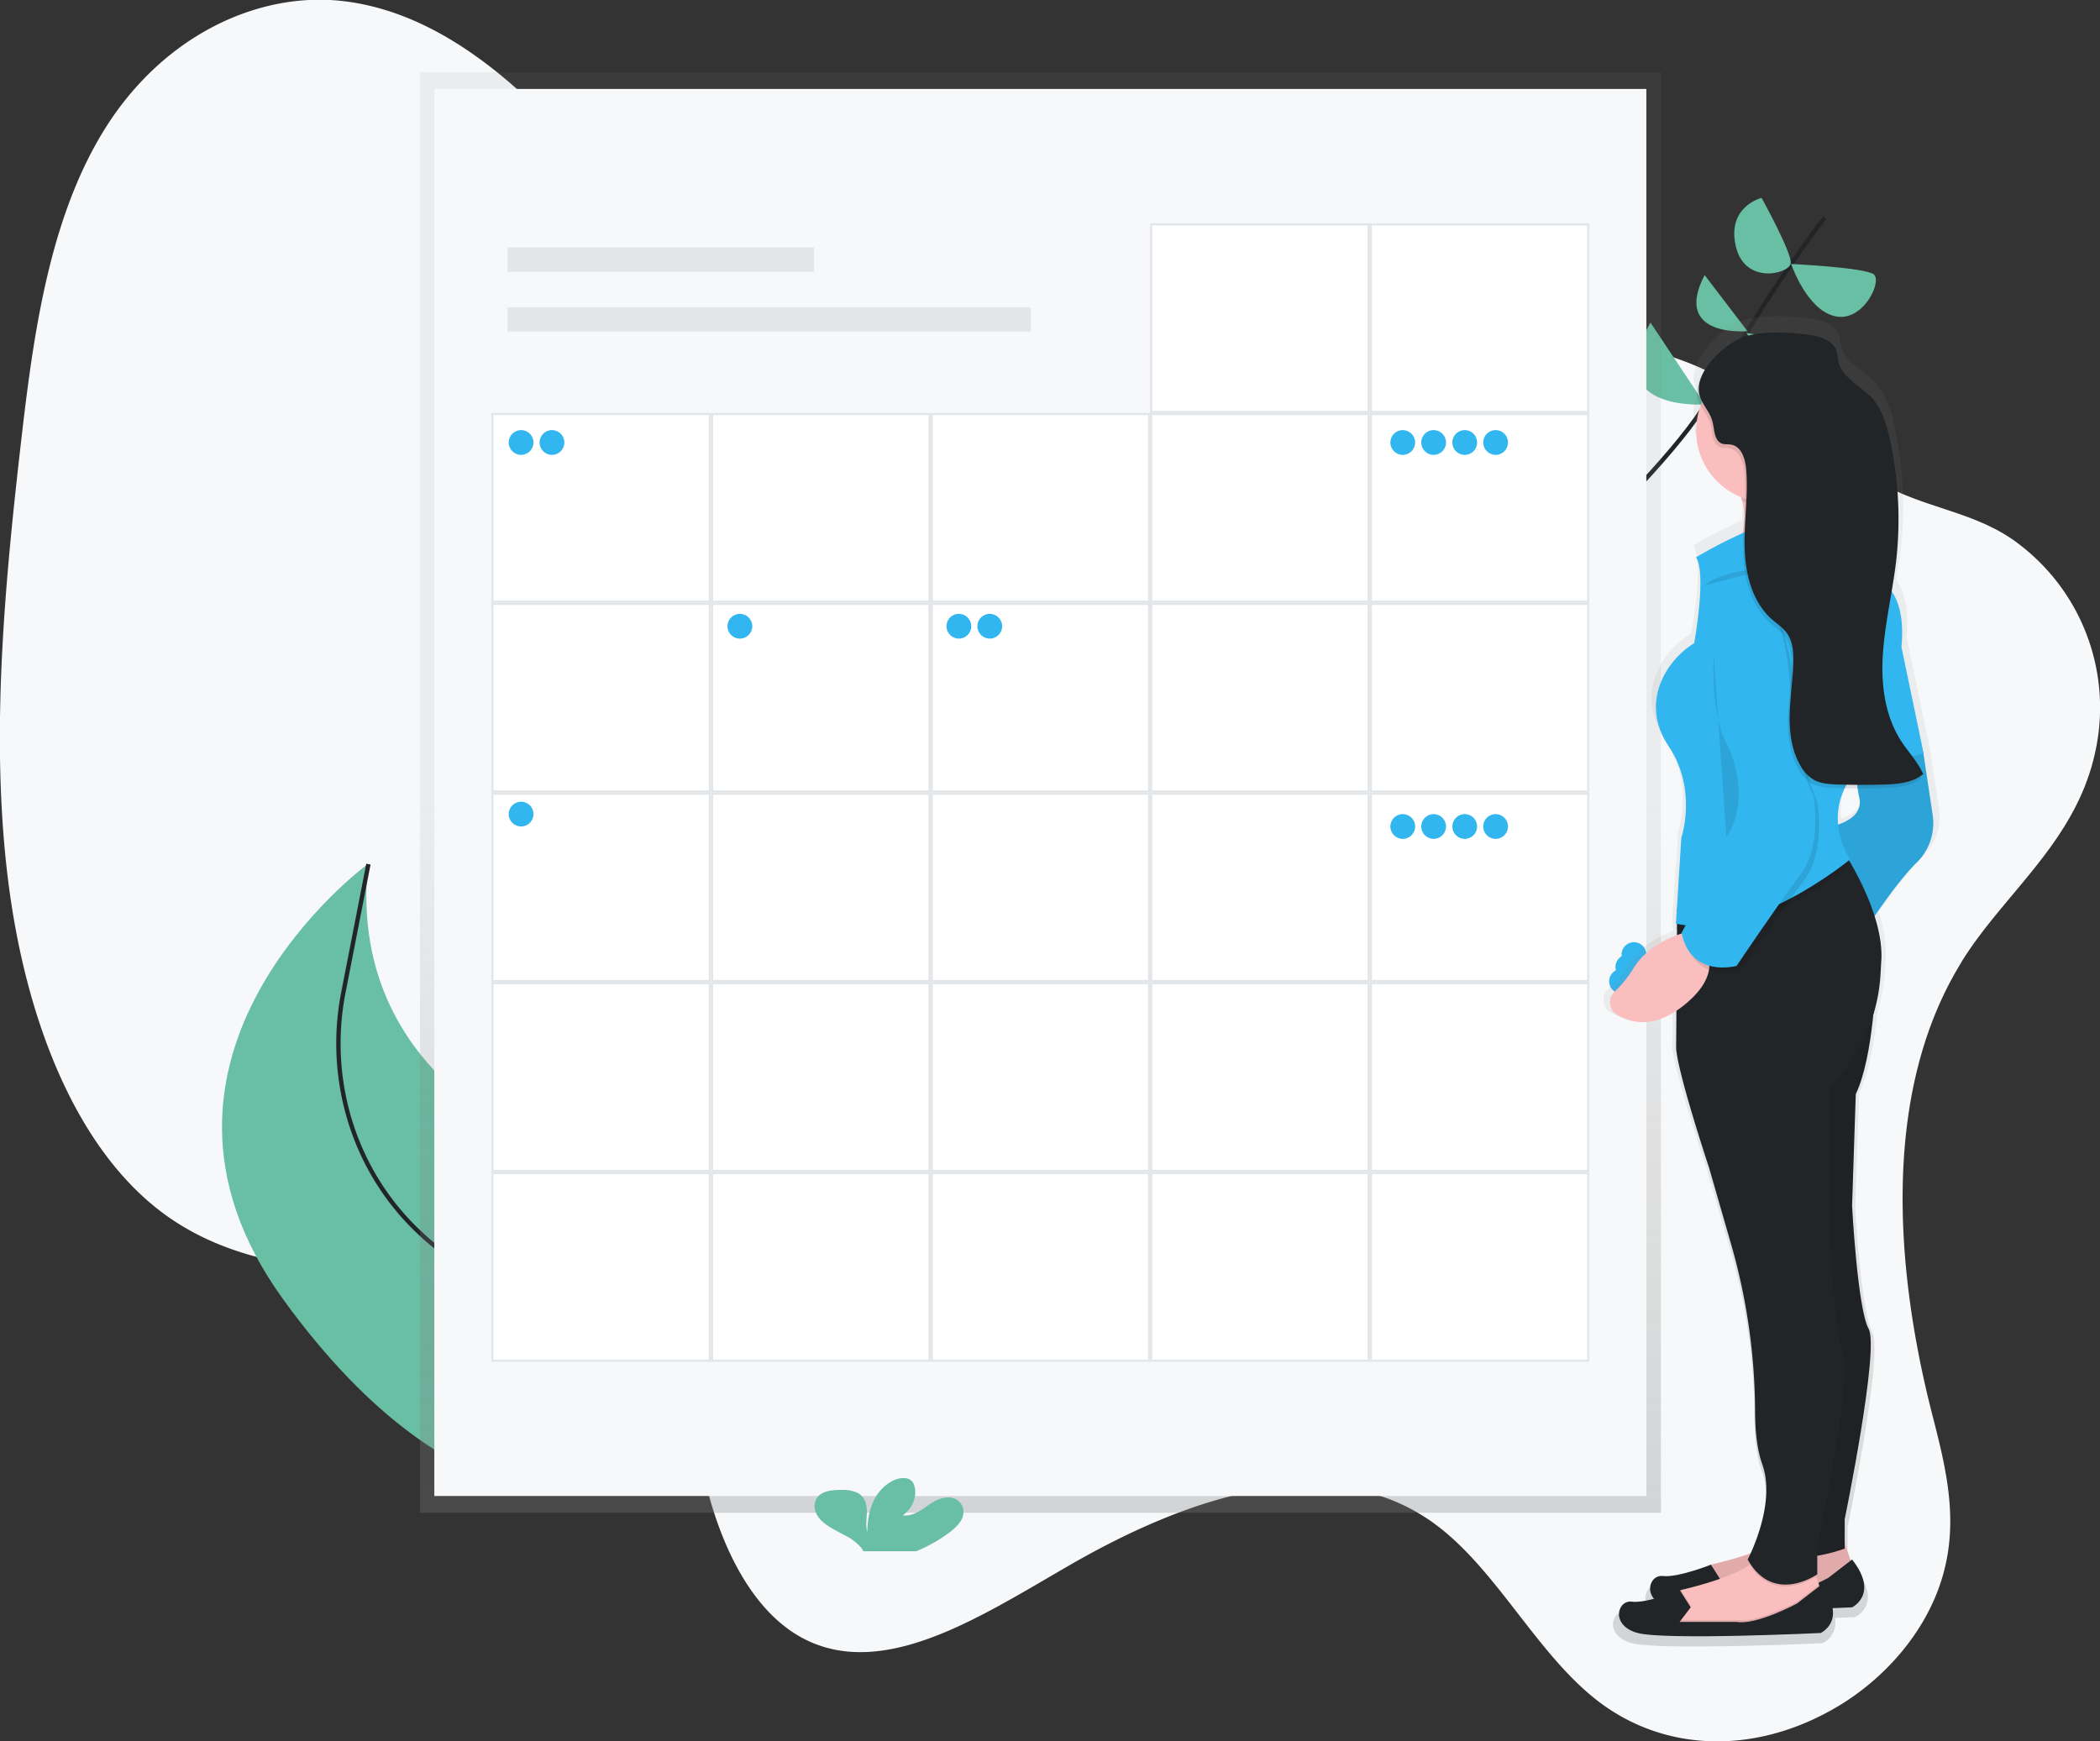 <svg xmlns="http://www.w3.org/2000/svg" xmlns:xlink="http://www.w3.org/1999/xlink" viewBox="0 0 965.6 800.8">
  <rect x="0" y="0" width="965.6" height="800.8" fill="#333333" stroke="none"/>
  <defs>
    <linearGradient id="a" x1="478.4" x2="478.4" y1="695.7" y2="33.2" gradientUnits="userSpaceOnUse">
      <stop offset="0" stop-color="gray" stop-opacity=".3"/>
      <stop offset=".5" stop-color="gray" stop-opacity=".1"/>
      <stop offset="1" stop-color="gray" stop-opacity=".1"/>
    </linearGradient>
    <linearGradient id="b" x1="1834.2" x2="1834.2" y1="806.9" y2="195" gradientTransform="matrix(-1 0 0 1 2766 0)" xlink:href="#a"/>
  </defs>
  <path fill="#F7F8F9" d="M901.9 442.5c-37.1 60-30.2 141.7-13.9 206.2 5.5 21.6 11.8 44.4 7.1 68.5-5.7 29.5-26.5 52.7-47.5 66-38.4 24.1-82.1 23.5-114-1.8-27.5-21.8-45.7-59.8-73.8-80.5-47-34.5-111.5-13.6-167.6 18.7-39.6 22.8-83.2 51.8-119.8 35.4-25.8-11.5-41.9-44-49.4-79.5-3.6-17-5.8-35.7-14-48.7-5-7.8-11.8-13-18.9-17.2C226 570.8 139 603.2 77 559.4 35.1 529.7 11.4 468.6 3.5 403s-1.3-135.4 6.7-204.3c5.7-49 13.5-101.4 39.2-141.3 27.2-42.1 70.1-61 107.4-57s69.6 27.7 97.5 56.5c34.9 36.1 66.3 82.2 111.5 93.8 30.7 8 64.3-1.2 97-6.4 54.6-8.7 108.4-6.2 161.8-3 51.2 3.2 102.6 7 150.3 25 33.8 12.8 59.6 39.3 91.1 56.6 20.5 11.3 43.7 12.7 62.8 27.7a94.4 94.4 0 0134.5 95.7c-9 41-41.7 64.3-61.4 96.1z"/>
  <path stroke="#222528" fill="none" stroke-miterlimit="10" stroke-width="2" d="M664.5 306.9s101-84.6 123.5-127.3 51-79.5 51-79.5"/>
  <path fill="#32B6EF" d="M825.7 195.5l-43.7-9.8s10.3 46 43.7 9.8z"/>
  <path fill="#69BFA3" d="M759 148.5L784 186s-49.1 3.6-25.1-37.6zM843 160.1l-40-7s25 38.2 40 7zM783.8 126.5l19.7 25.8s-34.8 3.2-19.7-25.8zM823.6 121.4s34 1.6 38 4.8-5 22.3-18 19.2-20-24-20-24zM810 91s14 25.3 13.4 30.1-21.2 10.2-25.3-8S810 91 810 91z"/>
  <path fill="#69BFA3" d="M349.5 638.6s16.2-48.2-86.6-106.3c0 0-104.3-30.4-93.7-135 0 0-120.2 88.2-38.9 200.4S282 685.5 282 685.5z"/>
  <path stroke="#222528" fill="none" stroke-miterlimit="10" stroke-width="2" d="M318.1 660.4S268 606.2 220 585.3a95.7 95.7 0 01-26-17.4c-30.7-28-44-70.3-36.2-111l11.6-59.5"/>
  <path fill="url(#a)" d="M193.1 33.2h570.6v662.5H193.1z"/>
  <path fill="#F7F8F9" d="M199.7 40.9H757V688H199.7z"/>
  <path fill="#E3E6E9" d="M233.4 113.8h140.9V125H233.4zM233.4 141.3H474v11.2H233.4z"/>
  <path fill="#FFFFFF" d="M630.4 103.1h100v86.3h-100z"/>
  <path fill="#E3E6E9" d="M729.8 103.6V189h-99v-85.3h99m1-1h-101V190h101v-87.3z"/>
  <path fill="#FFFFFF" d="M529.4 103.1h100v86.3h-100z"/>
  <path fill="#E3E6E9" d="M628.8 103.6V189h-99v-85.3h99m1-1h-101V190h101v-87.3z"/>
  <path fill="#FFFFFF" d="M630.4 190.4h100v86.3h-100z"/>
  <path fill="#E3E6E9" d="M729.8 191v85.2h-99v-85.3h99m1-1h-101v87.3h101v-87.3z"/>
  <path fill="#FFFFFF" d="M529.4 190.4h100v86.3h-100z"/>
  <path fill="#E3E6E9" d="M628.8 191v85.2h-99v-85.3h99m1-1h-101v87.3h101v-87.3z"/>
  <path fill="#FFFFFF" d="M428.4 190.4h100v86.3h-100z"/>
  <path fill="#E3E6E9" d="M527.9 191v85.2h-99v-85.3h99m1-1h-101v87.3h101v-87.3z"/>
  <path fill="#FFFFFF" d="M327.4 190.4h100v86.3h-100z"/>
  <path fill="#E3E6E9" d="M426.9 191v85.2h-99v-85.3h99m1-1h-101v87.3h101v-87.3z"/>
  <path fill="#FFFFFF" d="M226.4 190.4h100v86.3h-100z"/>
  <path fill="#E3E6E9" d="M325.9 191v85.2h-99v-85.3h99m1-1h-101v87.3h101v-87.3z"/>
  <path fill="#FFFFFF" d="M630.4 277.7h100V364h-100z"/>
  <path fill="#E3E6E9" d="M729.8 278.2v85.3h-99v-85.3h99m1-1h-101v87.3h101v-87.3z"/>
  <path fill="#FFFFFF" d="M529.4 277.7h100V364h-100z"/>
  <path fill="#E3E6E9" d="M628.8 278.2v85.3h-99v-85.3h99m1-1h-101v87.3h101v-87.3z"/>
  <path fill="#FFFFFF" d="M428.4 277.7h100V364h-100z"/>
  <path fill="#E3E6E9" d="M527.9 278.2v85.3h-99v-85.3h99m1-1h-101v87.3h101v-87.3z"/>
  <path fill="#FFFFFF" d="M327.4 277.7h100V364h-100z"/>
  <path fill="#E3E6E9" d="M426.9 278.2v85.3h-99v-85.3h99m1-1h-101v87.3h101v-87.3z"/>
  <path fill="#FFFFFF" d="M226.4 277.7h100V364h-100z"/>
  <path fill="#E3E6E9" d="M325.9 278.2v85.3h-99v-85.3h99m1-1h-101v87.3h101v-87.3z"/>
  <path fill="#FFFFFF" d="M630.4 365h100v86.3h-100z"/>
  <path fill="#E3E6E9" d="M729.8 365.5v85.2h-99v-85.2h99m1-1h-101v87.2h101v-87.2z"/>
  <path fill="#FFFFFF" d="M529.4 365h100v86.3h-100z"/>
  <path fill="#E3E6E9" d="M628.8 365.5v85.2h-99v-85.2h99m1-1h-101v87.2h101v-87.2z"/>
  <path fill="#FFFFFF" d="M428.4 365h100v86.3h-100z"/>
  <path fill="#E3E6E9" d="M527.9 365.5v85.2h-99v-85.2h99m1-1h-101v87.2h101v-87.2z"/>
  <path fill="#FFFFFF" d="M327.4 365h100v86.3h-100z"/>
  <path fill="#E3E6E9" d="M426.9 365.5v85.2h-99v-85.2h99m1-1h-101v87.2h101v-87.2z"/>
  <path fill="#FFFFFF" d="M226.4 365h100v86.3h-100z"/>
  <path fill="#E3E6E9" d="M325.9 365.5v85.2h-99v-85.2h99m1-1h-101v87.2h101v-87.2z"/>
  <path fill="#FFFFFF" d="M630.4 452.2h100v86.3h-100z"/>
  <path fill="#E3E6E9" d="M729.8 452.7V538h-99v-85.3h99m1-1h-101V539h101v-87.3z"/>
  <path fill="#FFFFFF" d="M529.4 452.2h100v86.3h-100z"/>
  <path fill="#E3E6E9" d="M628.8 452.7V538h-99v-85.3h99m1-1h-101V539h101v-87.3z"/>
  <path fill="#FFFFFF" d="M428.4 452.2h100v86.3h-100z"/>
  <path fill="#E3E6E9" d="M527.9 452.7V538h-99v-85.3h99m1-1h-101V539h101v-87.3z"/>
  <path fill="#FFFFFF" d="M327.4 452.2h100v86.3h-100z"/>
  <path fill="#E3E6E9" d="M426.9 452.7V538h-99v-85.3h99m1-1h-101V539h101v-87.3z"/>
  <path fill="#FFFFFF" d="M226.4 452.2h100v86.3h-100z"/>
  <path fill="#E3E6E9" d="M325.9 452.7V538h-99v-85.3h99m1-1h-101V539h101v-87.3z"/>
  <path fill="#FFFFFF" d="M630.4 539.5h100v86.3h-100z"/>
  <path fill="#E3E6E9" d="M729.8 540v85.3h-99V540h99m1-1h-101v87.3h101V539z"/>
  <path fill="#FFFFFF" d="M529.4 539.5h100v86.3h-100z"/>
  <path fill="#E3E6E9" d="M628.8 540v85.3h-99V540h99m1-1h-101v87.3h101V539z"/>
  <path fill="#FFFFFF" d="M428.4 539.5h100v86.3h-100z"/>
  <path fill="#E3E6E9" d="M527.9 540v85.3h-99V540h99m1-1h-101v87.3h101V539z"/>
  <path fill="#FFFFFF" d="M327.4 539.5h100v86.3h-100z"/>
  <path fill="#E3E6E9" d="M426.9 540v85.3h-99V540h99m1-1h-101v87.3h101V539z"/>
  <path fill="#FFFFFF" d="M226.4 539.5h100v86.3h-100z"/>
  <path fill="#E3E6E9" d="M325.9 540v85.3h-99V540h99m1-1h-101v87.3h101V539z"/>
  <path fill="#69BFA3" d="M436.4 704.9c2.9-2.2 5.6-4.7 6.4-7.9a6.6 6.6 0 00-4.5-8c-4-1.2-8.4 1-11.7 3.4s-7.1 5-11.5 4.5c4.5-3.2 6.6-8.5 5.4-13.3a5.2 5.2 0 00-1.5-2.7c-2.3-2-6.4-1.1-9.1.4-8.7 5-11 14.6-11.1 23.2-.9-3-.2-6.3-.2-9.5s-1-6.8-4.4-8.5a15.7 15.7 0 00-6.7-1.3c-3.9 0-8.2.2-10.8 2.5-3.3 3-2.5 7.8.4 11s7.2 5.1 11.2 7.3a23 23 0 018 6.2 5.7 5.7 0 01.6 1.2h24.4a70 70 0 0015.1-8.5z"/>
  <circle fill="#32B6EF" cx="239.6" cy="203.5" r="5.7"/>
  <circle fill="#32B6EF" cx="253.8" cy="203.5" r="5.7"/>
  <circle fill="#32B6EF" cx="440.9" cy="288" r="5.7"/>
  <circle fill="#32B6EF" cx="455.1" cy="288" r="5.7"/>
  <circle fill="#32B6EF" cx="745.6" cy="451.3" r="5.7"/>
  <circle fill="#32B6EF" cx="748.5" cy="444.7" r="5.7"/>
  <circle fill="#32B6EF" cx="751.3" cy="439" r="5.7"/>
  <circle fill="#32B6EF" cx="645" cy="203.5" r="5.7"/>
  <circle fill="#32B6EF" cx="659.2" cy="203.5" r="5.7"/>
  <circle fill="#32B6EF" cx="673.5" cy="203.5" r="5.7"/>
  <circle fill="#32B6EF" cx="687.7" cy="203.5" r="5.7"/>
  <circle fill="#32B6EF" cx="645" cy="380.1" r="5.7"/>
  <circle fill="#32B6EF" cx="659.2" cy="380.1" r="5.7"/>
  <circle fill="#32B6EF" cx="673.5" cy="380.1" r="5.7"/>
  <circle fill="#32B6EF" cx="687.7" cy="380.1" r="5.7"/>
  <circle fill="#32B6EF" cx="340.2" cy="288" r="5.7"/>
  <circle fill="#32B6EF" cx="239.6" cy="374.4" r="5.7"/>
  <path fill="url(#b)" d="M857.9 515.2c6.3 3.7 16 6.1 28.4-1.8l-.2 17.5c1 12 15.8 56 15.8 56l10.5 36a282.5 282.5 0 0111.5 78.6c0 8.8.9 17.9 3.4 24.7 5.6 15.1-2.2 34.6-5.6 41.8a175.7 175.7 0 01-17.3 5 11.8 11.8 0 00-1.6.4v-.1s-15.8 6.2-22.8 5.4c-5.2-.7-8.5 5.8-4.4 10.6a32 32 0 01-10.5 1.4c-7-.9-10.5 11.2 2.6 14.6s87.6 0 87.6 0a10.6 10.6 0 005.6-11.6l9.3-.4s13.2-6 0-22.4l-.7.5-2.8-8.2V752s16.6-80 11.4-89.5-7.9-57.6-7.9-57.6l1.8-52.5c4.8-9.8 7.2-25.1 8.4-37.1a78.9 78.9 0 003.4-17.7l.5-8.8A59.3 59.3 0 00981 469c5-7.2 13.1-18.3 19.8-25 10.6-10.2 8-22.3 8-22.3l-4.5-29.2-10.5-50c1.4-13.8-1.5-21.7-4.7-26.2l2-13.5a171.9 171.9 0 00-3.1-58.4 39.6 39.6 0 00-8.3-18.7c-5.3-5.7-14-9.2-15.9-16.7-.5-1.9-.5-3.9-1.2-5.7-2-4.9-8-6.7-13.3-7.3-9.5-1.2-23.2-2-32.3 1.7a39.2 39.2 0 00-18.6 17.4c-2 3.5-3 7.3-2.1 10.7a14.7 14.7 0 001.5 3.7 33 33 0 00-2 11.5 33.6 33.6 0 0021.4 31.1l.5 2a33.4 33.4 0 01.9 4.7l-.5 9.1-.3 1.2a225.4 225.4 0 00-22 11.3c5.2 7.7-.9 40.4-.9 40.4-13.1 7.7-26.3 27.5-12.3 48.2s6.2 43 6.2 43l-2.2 33.6-.5 6.8h.2l-.2 2.5.4.1v2.8A40.8 40.8 0 00866 493a53.8 53.8 0 01-9.2 11.3 6.8 6.8 0 001.1 11zM963.7 426a32 32 0 013-17l6.3.1.7 4.1c1.8 7.6-5.3 11.2-10 12.8z" transform="translate(-117.2 -49.6)"/>
  <path fill="#FABEBE" d="M848.2 709.7l3.4 10-11 11-36.3 8.5-26-2.5 1.6-9.3a11.2 11.2 0 018.3-8.2c10.7-2.5 31.2-8.3 35.5-16.2z"/>
  <path d="M848.2 709.7l3.4 10-11 11-36.3 8.5-26-2.5 1.6-9.3a11.2 11.2 0 018.3-8.2c10.7-2.5 31.2-8.3 35.5-16.2z" opacity=".1"/>
  <path fill="#222528" d="M786.7 734.1l5-6.7-5-7.8s-15.2 6-22 5.2-10 11 2.6 14.4 84.3 0 84.3 0 12.6-6 0-22l-11 8.5s-18.6 10-27.8 8.4z"/>
  <path fill="#FABEBE" d="M764 748.4l26 2.5 36.3-8.4 11-11-.9-2.7-1.3-3.7-1.2-3.7-24.5-6.7a15.1 15.1 0 01-5 5c-7.9 5.4-22.2 9.3-30.5 11.3a8.8 8.8 0 00-1 .3 11.1 11.1 0 00-7.3 7.8z"/>
  <path d="M764 748.4l26 2.5 36.3-8.4 11-11-.9-2.7-10 7.8s-18.6 10-27.9 8.4h-26.1l5-6.7-4.5-7a11.1 11.1 0 00-7.3 7.8z" opacity=".1"/>
  <path fill="#222528" d="M772.3 745.9l5.1-6.7-5-7.9s-15.2 6.2-22 5.3-10 11 2.6 14.4 84.2 0 84.2 0 12.7-6 0-22l-11 8.5s-18.5 10-27.8 8.4z"/>
  <path fill="#FABEBE" d="M793.4 257s40.5 4.3 34.6-12.6a30.3 30.3 0 01-1.3-14.8 41.3 41.3 0 017.2-17.2l-38 6a47.5 47.5 0 015.2 12c4.5 18-7.7 26.7-7.7 26.7z"/>
  <path fill="#222528" d="M862.5 449.2s-.8 36.3-9.2 54l-1.7 51.4s2.5 47.2 7.6 56.5-11 87.6-11 87.6v13.5s-27 10.1-34.6-1.7l7.6-100.3-3.4-139z"/>
  <path d="M862.5 449.2s-.8 36.3-9.2 54l-1.7 51.4s2.5 47.2 7.6 56.5-11 87.6-11 87.6v13.5s-27 10.1-34.6-1.7l7.6-100.3-3.4-139z" opacity=".1"/>
  <path fill="#32B6EF" d="M879.4 333l5 13.4 4.3 28.7A25.4 25.4 0 01881 397c-10.1 10-23.6 31.2-23.6 31.2l-16-48s16-2.6 13.5-13.5-1.7-31.3-1.7-31.3z"/>
  <path d="M879.4 333l5 13.4 4.3 28.7A25.4 25.4 0 01881 397c-10.1 10-23.6 31.2-23.6 31.2l-16-48s16-2.6 13.5-13.5-1.7-31.3-1.7-31.3zM804.5 719.7c10.8 17 27.6 7.3 30.6 5.4l-1.2-3.7-24.5-6.7a15.1 15.1 0 01-5 5z" opacity=".1"/>
  <path fill="#222528" d="M770.7 482.1c.8 11.8 15.1 54.8 15.1 54.8l10.2 35.4a281.4 281.4 0 0111 76.9c0 8.6.9 17.5 3.3 24.2 6.7 18.6-6.7 43.8-6.7 43.8 11.8 21.1 32 6.8 32 6.8v-13.5s16-73.3 11.8-87.6-6-53.1-6-53.1v-70a79.4 79.4 0 0023.2-50.4l.5-8.6c.6-19-12.4-41.3-17.4-49.3l-2-3-74.5 29.5-.1.1v9.3z"/>
  <path d="M796 218.3a47.5 47.5 0 015 12.2 33 33 0 0025.7-1 41.3 41.3 0 017.2-17z" opacity=".1"/>
  <circle fill="#FABEBE" cx="812.8" cy="198.1" r="32.9"/>
  <path d="M770.7 427.3h.3c35.4 7.4 79.7-29.5 79.7-29.5a43.7 43.7 0 01-3-6.2c-1.2-2-2-3-2-3L771.3 418l-.2 3z" opacity=".1"/>
  <path fill="#32B6EF" d="M780 256.2s47.1-28.6 62.3-16.8l21 27s13.6 4.2 11 31.1l10.2 49L854 354s-17.7 16.9-3.4 41.3c0 0-44.6 37-80 29.5l2.5-39.6s7.6-22-5.9-42.1-.8-39.7 11.8-47.3c0 0 5.9-32 .8-39.6z"/>
  <path fill="#FABEBE" d="M777.4 428.2s-17.7 3.3-26.1 16.8a52.5 52.5 0 01-8.8 11 6.7 6.7 0 001 10.7c6.7 4 17.6 6.5 31.3-4.8 23.7-19.4 2.6-33.7 2.6-33.7z"/>
  <path d="M803.5 272.2s16.9-1.6 21.1 42.2 11 54 11 54 4.2 22.7-5.9 36.2-29.5 42.1-29.5 42.1-21 5.9-25.3-15.2l26.2-48.9s4.2-16.8-6-28.6-17.7-90.2 8.4-81.8z" opacity=".1"/>
  <path fill="#32B6EF" d="M801.8 269.7s16.9-1.7 21 42.2 11 53.9 11 53.9 4.3 22.8-5.8 36.2-29.5 42.2-29.5 42.2-21 5.9-25.3-15.2l26.1-48.9s4.3-16.8-5.9-28.6-17.7-90.2 8.4-81.8z"/>
  <path d="M788 301.3s-1.7 26.1 5.8 40.5 7.6 32.8 0 43M783.7 269.3s6.8-6.8 26.2-7.6 27.8-6.7 27.8-6.7" opacity=".1"/>
  <path d="M830.6 155.6c5.1.6 11 2.4 12.8 7.2.7 1.8.7 3.7 1.2 5.5 2 7.4 10.2 10.8 15.3 16.5 4.5 5 6.5 11.6 8 18.2a171.4 171.4 0 013 57.3c-1.6 14-5 27.7-6 41.7s.8 28.8 8.5 40.6c3.3 5.1 7.7 9.6 10 15.2-4.8 3.9-11.5 4.4-17.7 4.6q-10.9.4-21.8 0c-3.8 0-7.7-.3-11-2.2a17 17 0 01-5.8-6.3c-4.2-7-5.2-15.5-5-23.6s1.5-16.3 1.6-24.5c0-4.4-.3-9.2-2.8-12.8-1.9-2.6-4.7-4.4-7-6.5-9-8-12.2-20.9-12.5-33s1.7-24 .7-36c-.4-4.7-2.2-10.4-6.8-11.3-1.5-.3-3 0-4.4-.6-3.7-1.4-3.4-6.6-4.4-10.5-1.2-4.3-4.9-7.6-6-12-2.3-10.2 10.6-22.3 19.2-25.9 8.6-3.6 21.8-2.7 31-1.6z" opacity=".1"/>
  <path fill="#222528" d="M831.5 154c5 .5 11 2.3 12.8 7.1.7 1.8.7 3.7 1.1 5.6 2 7.3 10.2 10.8 15.4 16.4 4.5 5 6.5 11.7 8 18.2a171.4 171.4 0 013 57.3c-1.7 14-5 27.7-6 41.8s.8 28.8 8.5 40.6c3.3 5 7.6 9.5 10 15-4.9 4-11.5 4.6-17.8 4.8q-10.8.3-21.7 0c-3.8-.2-7.8-.4-11-2.3a17 17 0 01-5.9-6.3c-4.1-7-5.2-15.5-5-23.6s1.5-16.3 1.7-24.5c0-4.4-.3-9.2-2.9-12.8-1.8-2.6-4.6-4.4-7-6.5-9-8-12.2-20.8-12.5-32.9s1.7-24.1.7-36.1c-.4-4.7-2.1-10.4-6.8-11.3-1.4-.3-3 0-4.4-.5-3.7-1.5-3.3-6.7-4.4-10.5-1.2-4.3-4.8-7.6-5.9-12-2.4-10.2 10.6-22.4 19-26 8.7-3.6 22-2.7 31-1.6z"/>
</svg>

